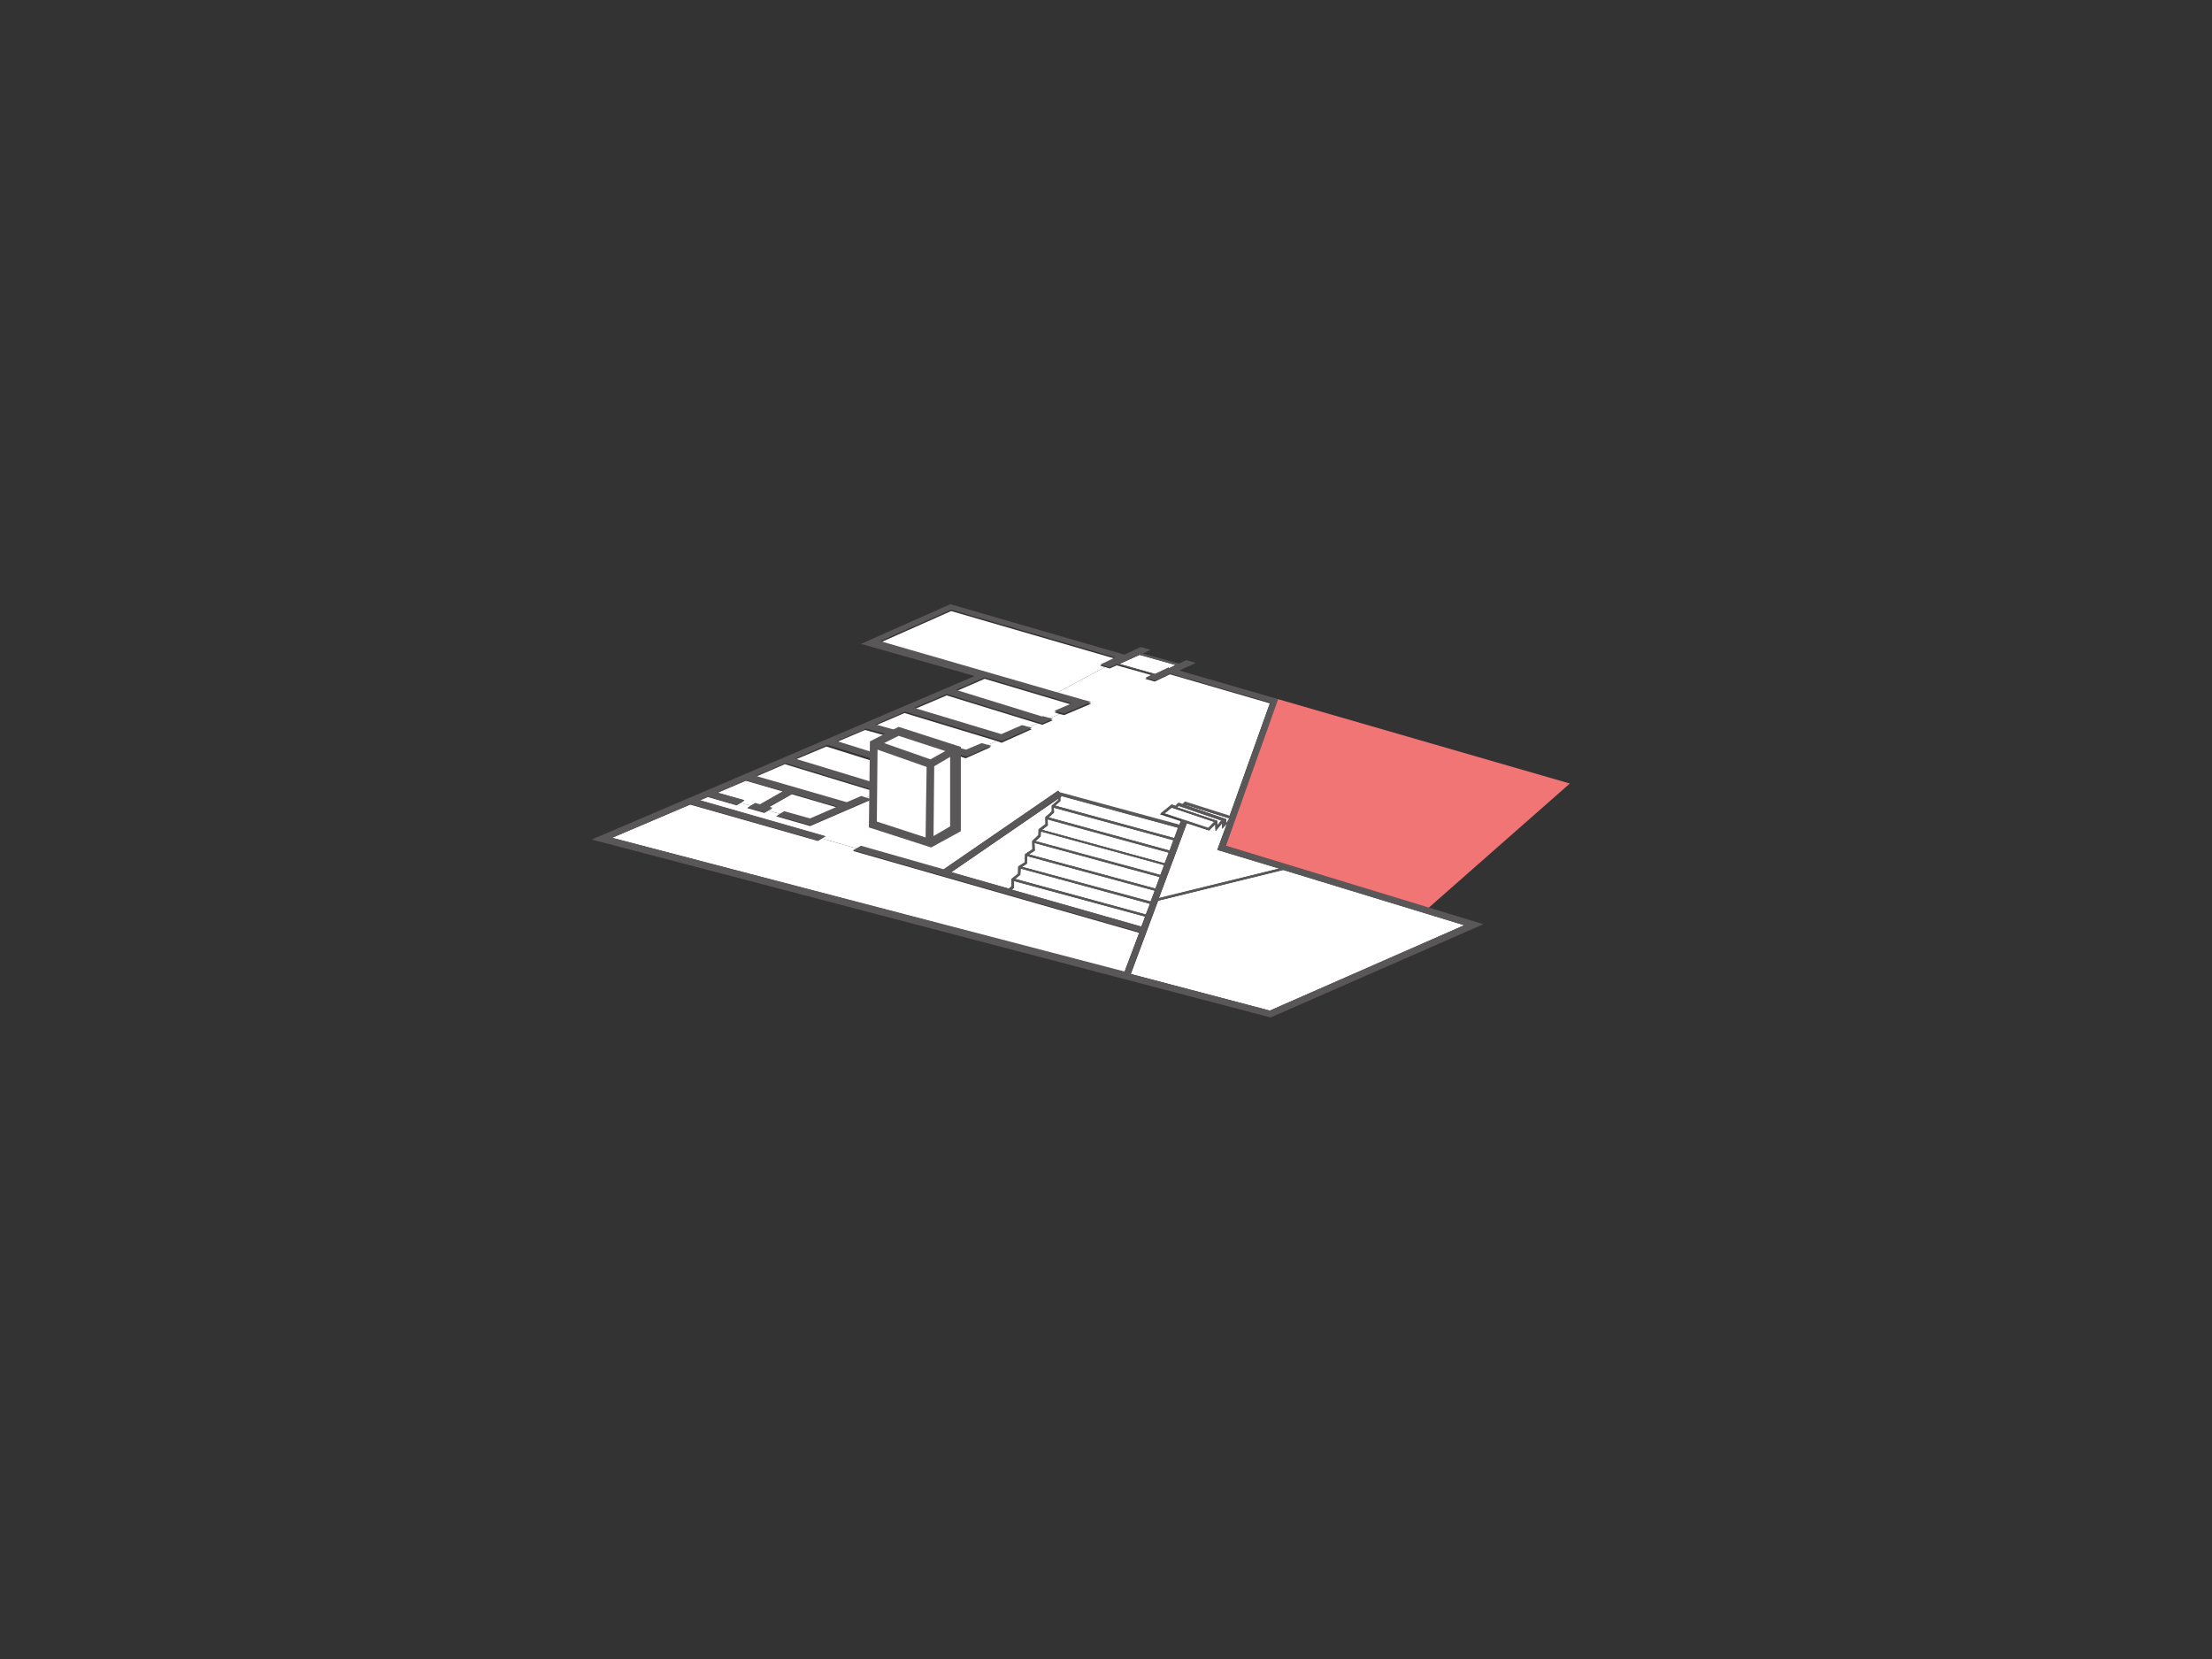 <?xml version="1.0" encoding="utf-8"?>
<!-- Generator: Adobe Illustrator 18.1.1, SVG Export Plug-In . SVG Version: 6.00 Build 0)  -->
<svg version="1.1" id="레이어_1" xmlns="http://www.w3.org/2000/svg" xmlns:xlink="http://www.w3.org/1999/xlink" x="0px"
	 y="0px" viewBox="0 0 640 480" enable-background="new 0 0 640 480" xml:space="preserve">
<rect x="0" y="0" width="640" height="480" fill="#333333" stroke="none"/>
<g>
	<g>
		<g>
			<g>
				<polygon fill="#FFFFFF" points="246.8,246.2 247.9,245.5 237.8,242.6 236.6,243.3 199.7,232.8 177.1,242.4 325.3,281.3 
					329.6,269.9 				"/>
				<polygon fill="#FFFFFF" points="338.2,193.1 338.2,193.4 338.2,193.4 340.1,192.4 329.7,189.5 323.9,192.1 334.2,195 				"/>
				<polygon fill="#FFFFFF" points="218.4,232.5 219.8,232.9 226.5,229 215.8,225.9 207.6,229.4 215.4,231.6 214.3,232.3 
					217.3,233.1 				"/>
				<polygon fill="#FFFFFF" points="336.9,235.4 349.6,239.6 351.3,237.8 339,233.7 				"/>
				<polygon fill="#FFFFFF" points="352.2,238.8 353.4,237.4 341,233.1 340.6,233.6 352.2,237.5 				"/>
				<polygon fill="#FFFFFF" points="227.1,221.1 218.5,224.8 244.9,232.4 249.1,230.5 250.3,230.9 254,229.3 				"/>
				<polygon fill="#FFFFFF" points="226.8,234.9 234.3,237 242.1,233.6 229.1,229.8 222.4,233.6 223.4,233.9 222.3,234.5 
					225.7,235.5 				"/>
				<polygon fill="#FFFFFF" points="261.7,206.3 253.1,210 279.3,217.4 283.8,215.4 285.1,215.8 288.4,214.4 				"/>
				<polygon fill="#FFFFFF" points="318.3,192.6 322.7,190.6 275.2,176.8 254.7,185.9 305.5,200.6 319.7,193 				"/>
				<polygon fill="#FFFFFF" points="239.1,216 229.8,219.9 255.4,227.7 260.6,225.5 261.8,225.9 265.6,224.3 				"/>
				<polygon fill="#FFFFFF" points="250.3,211.2 241.8,214.8 267,222.7 272.8,220.2 274.2,220.5 277.9,218.9 				"/>
				<polygon fill="#FFFFFF" points="305.1,206.1 310.1,203.9 284.9,196.4 276.6,200 301.5,207.7 301.7,207.6 303.2,208 306.6,206.6 
									"/>
				<polygon fill="#FFFFFF" points="273.9,201.2 264.5,205.2 289.7,212.8 295.7,210.2 297.1,210.6 300.2,209.3 				"/>
				<polygon fill="#FFFFFF" points="249,244.9 272.9,251.7 306,228.9 306.4,229.4 341.1,238.9 341.6,237.6 335.6,235.6 338.9,233 
					340,233.4 340.8,232.4 342,232.8 342.7,232.1 355.7,236.2 367.4,203.5 338.5,195.1 334.1,197.2 331.3,196.4 333.4,195.4 
					323.1,192.5 321.1,193.4 319.7,193 305.5,200.6 315.7,203.6 307.9,206.9 306.6,206.6 303.2,208 304.6,208.4 301.6,209.7 
					300.2,209.3 297.1,210.6 298.5,211 289.8,214.9 288.4,214.4 285.1,215.8 286.6,216.2 279.4,219.4 277.9,218.9 274.2,220.5 
					275.7,221 267.1,224.7 265.6,224.3 261.8,225.9 263.5,226.3 255.5,229.7 254,229.3 250.3,230.9 252,231.4 234.4,239 
					224.6,236.2 225.7,235.5 222.3,234.5 221.1,235.2 216.2,233.8 217.3,233.1 214.3,232.3 213.1,233 204.8,230.6 202.5,231.6 
					238.8,242 237.8,242.6 247.9,245.5 				"/>
				<polygon fill="#FFFFFF" points="327.2,281.8 367.4,292.4 423.7,267.7 371.3,251.7 335.1,260.6 				"/>
				<polygon fill="#FFFFFF" points="355,238.3 353.6,239.8 353.6,238.2 351.7,240.5 351.6,238.5 349.8,240.3 343.4,238.2 
					335.3,259.9 370.1,251.3 352.2,245.9 				"/>
				<polygon fill="#FFFFFF" points="340.9,239.5 306.9,230.2 307.1,230.5 306.8,230.7 306.8,231.8 305.3,233.1 339.8,242.5 				"/>
				<polygon fill="#FFFFFF" points="355.7,236.8 343.1,232.9 343.1,233 354.8,237 354.8,238.2 				"/>
				<polygon fill="#FFFFFF" points="339.5,243.1 304.9,233.7 305,235.1 303.4,236.5 338.4,246.1 				"/>
				<polygon fill="#FFFFFF" points="332.7,261.5 295.3,251.3 295.2,253.1 293.7,254.3 331.5,264.6 				"/>
				<polygon fill="#FFFFFF" points="334.1,257.7 297.2,247.7 297.1,249.9 295.7,250.8 332.9,260.9 				"/>
				<polygon fill="#FFFFFF" points="306.2,231.1 275.2,252.4 291.9,257.1 292.7,256.5 292.7,254.3 294.6,252.8 294.6,250.7 
					296.5,249.5 296.6,247.1 298.7,245.8 298.7,243.4 300.5,241.7 300.5,240 302.5,238.5 302.5,236.5 304.3,234.8 304.3,233.1 
					306.2,231.5 				"/>
				<polygon fill="#FFFFFF" points="331.3,265.2 293.3,254.9 293.4,256.9 292.7,257.4 330.2,268.1 				"/>
				<polygon fill="#FFFFFF" points="338.2,246.7 303.1,237 303.2,238.8 301.5,240.1 337.1,249.8 				"/>
				<polygon fill="#FFFFFF" points="335.6,253.8 299.3,243.9 299.4,246.1 297.7,247.2 334.3,257.1 				"/>
				<polygon fill="#FFFFFF" points="336.8,250.3 301.2,240.6 301.1,242 299.6,243.4 335.8,253.2 				"/>
				<path fill="#595757" d="M354.7,244.7l15.2-42.4l-28.7-8.3l4.8-2.2l-2.8-0.8l-2.1,1l0,0l-10.4-2.9l2.2-1.1l-2.8-0.8l-4.8,2.2
					l-50-14.5l-0.3-0.1l-25.9,11.5l32.9,9.3l-110.8,47.3l196.1,51.4l0.3,0.1l61.6-27L354.7,244.7z M352.2,245.9l17.9,5.4l-34.8,8.5
					l8.1-21.7l6.4,2.1l1.8-1.8l0.1,2l1.9-2.3v1.7l1.4-1.6L352.2,245.9z M306.8,230.7l0.3-0.2l-0.2-0.2l33.9,9.2l-1.1,3l-34.5-9.4
					l1.6-1.4L306.8,230.7z M301.5,240.1l1.6-1.3l-0.1-1.7l35.1,9.6l-1.2,3.1L301.5,240.1z M336.8,250.3l-1.1,2.8l-36.2-9.8l1.5-1.4
					l0.1-1.4L336.8,250.3z M303.4,236.5l1.5-1.4l0-1.4l34.6,9.4l-1.1,3L303.4,236.5z M304.3,233.1l0,1.7l-1.9,1.6l0.1,2l-2,1.5
					l-0.1,1.7l-1.8,1.7l0.1,2.4l-2.1,1.4l-0.1,2.4l-1.9,1.2l-0.1,2.1l-1.9,1.5l0,2.2l-0.8,0.6l-16.6-4.8l31-21.3l0,0.4L304.3,233.1z
					 M293.4,256.9l0-2l38,10.3l-1.1,2.9l-37.6-10.7L293.4,256.9z M293.7,254.3l1.5-1.2l0.1-1.8l37.5,10.2l-1.2,3.1L293.7,254.3z
					 M295.7,250.8l1.4-0.9l0.1-2.2l36.9,10l-1.2,3.1L295.7,250.8z M297.7,247.2l1.7-1.1l-0.1-2.2l36.2,9.8l-1.2,3.4L297.7,247.2z
					 M351.3,237.8l-1.7,1.7l-12.7-4.2l2.1-1.7L351.3,237.8z M340.6,233.6l0.4-0.4l12.3,4.2l-1.1,1.4l0-1.3L340.6,233.6z
					 M354.8,238.2V237L343,233l0-0.2l12.7,4L354.8,238.2z M329.7,189.4l10.4,3l-1.9,1h0v-0.3l-4,1.9l-10.3-2.9L329.7,189.4z
					 M177.1,242.4l22.7-9.7l36.9,10.5l1.1-0.7l1-0.6l-36.3-10.4l2.3-1l8.4,2.4l1.1-0.7l1.1-0.7l-7.8-2.2l8.2-3.5l10.8,3.1l-6.7,3.8
					l-1.4-0.4l-1.1,0.7l-1.1,0.7l5,1.4l1.1-0.7l1.1-0.7l-1-0.3l6.7-3.8l13,3.8l-7.8,3.4l-7.5-2.1l-1.1,0.7l-1.1,0.7l9.9,2.7
					l17.5-7.6l-1.7-0.5l-1.2-0.4l-4.2,1.8l-26.3-7.6l8.6-3.7l26.9,8.2l1.5,0.4l8-3.4l-1.6-0.5l-1.3-0.4l-5.1,2.2l-25.6-7.8l9.3-4
					l26.5,8.3l1.5,0.5l8.6-3.7l-1.6-0.4l-1.3-0.4l-5.8,2.5l-25.2-7.9l8.5-3.6l27.6,7.7l1.5,0.4l7.2-3.1l-1.5-0.4l-1.4-0.4l-4.5,1.9
					l-26.2-7.3l8.6-3.7l26.6,8.1l1.4,0.4l8.7-3.8l-1.4-0.4l-1.5-0.4l-6,2.6l-25.2-7.6l9.4-4l26.3,8.1l1.4,0.4l3-1.3l-1.4-0.4
					l-1.5-0.4l-0.2,0.1l-24.9-7.7l8.3-3.6l25.2,7.5l-5.1,2.2l1.5,0.4l1.4,0.4l7.8-3.4l-10.2-2.9l-50.8-14.7l20.5-9.1l47.5,13.8
					l-4.4,2.1l1.4,0.4l1.4,0.4l2-0.9l10.3,2.9l-2,1l2.8,0.8l4.4-2l28.9,8.4l-11.7,32.7l-12.9-4.1l-0.7,0.7l-1.2-0.4l-0.9,0.9
					l-1.1-0.4l-3.2,2.6l6,2l-0.5,1.3l-34.7-9.4l-0.4-0.5l-33.2,22.8l-23.9-6.8l-1,0.6l-1.2,0.7l82.8,23.7l-4.3,11.4L177.1,242.4z
					 M367.4,292.4l-40.3-10.6l7.9-21.2l36.2-8.9l52.4,16L367.4,292.4z"/>
			</g>
			<g id="XMLID_3_">
				<polygon fill="#FFFFFF" points="260.2,211.6 252.9,215.2 252.6,238.5 269.4,243.9 277,239.8 277,217 				"/>
				<path fill="#595757" d="M260,210.3l-8.3,4.2l-0.3,24.9l18,5.8l8.6-4.7v-24.4L260,210.3z M260,212.9l13.5,4.4l-4.3,2.4l-13.4-4.7
					L260,212.9z M253.9,216.9l14.2,5l-0.3,20.4l-14.1-4.6L253.9,216.9z M270.1,241.9l0.2-20.2l4.6-2.7v20.1L270.1,241.9z"/>
			</g>
		</g>
	</g>
	<polygon fill="#F27575" points="369.8,202.3 354.7,244.7 413.4,262.6 454.2,226.7 	"/>
</g>
</svg>
